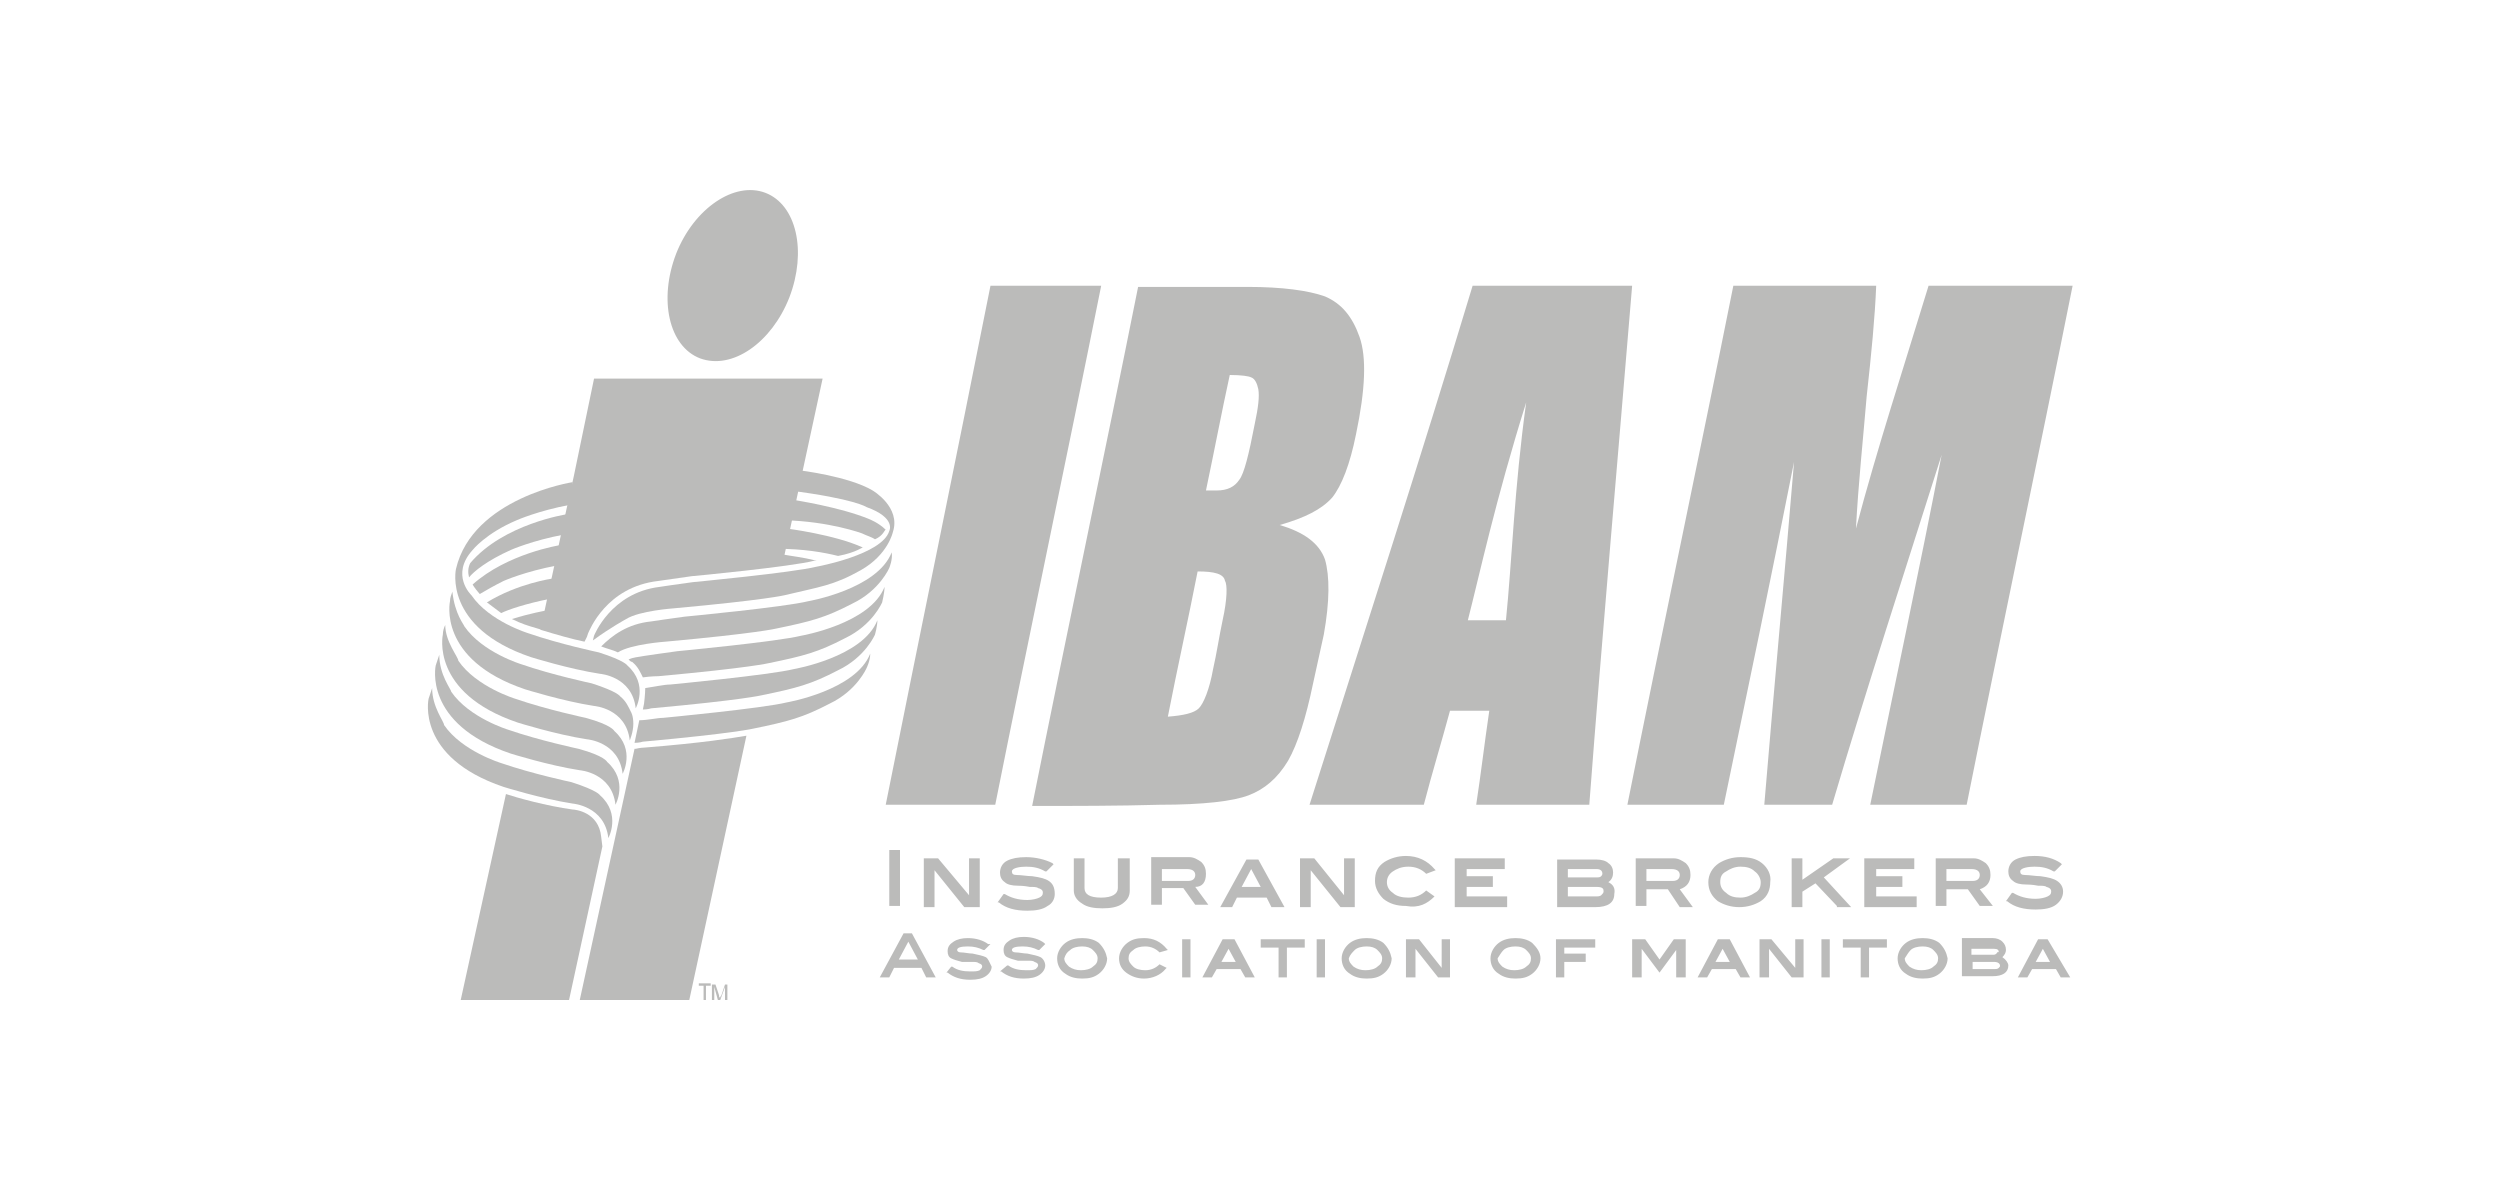 <svg id="Layer_1" xmlns="http://www.w3.org/2000/svg" viewBox="0 0 210 100"><style>.st0{fill:#bbbbba}</style><path class="st0" d="M74.7 71.4h.9v4.7h-.9zM78.5 73.1l2.5 3.1h1.3v-4.1h-.9v3.1l-2.6-3.1h-1.2v4.1h.9zM88.1 74c-.3-.2-.7-.3-1.4-.4-.4 0-.9-.1-1.3-.1-.3 0-.4-.1-.4-.3 0-.3.7-.4 1.2-.4.6 0 1.1.1 1.6.4h.1l.6-.6-.1-.1c-.6-.3-1.4-.5-2.2-.5-.7 0-1.2.1-1.6.3-.4.2-.6.6-.6 1 0 .3.1.6.4.8.2.2.6.3 1.1.3.1 0 .5 0 1 .1.3 0 .6 0 .7.1.4.1.4.3.4.4 0 .2-.1.3-.3.4-.2.1-.6.2-1 .2-.8 0-1.4-.2-1.9-.5h-.1l-.5.7h.1c.6.5 1.4.7 2.4.7.7 0 1.3-.1 1.7-.4.4-.2.6-.6.6-1 0-.6-.2-.9-.5-1.1zM94.8 72.1h-.9v2.5c0 .5-.5.8-1.4.8-1 0-1.4-.3-1.4-.8v-2.5h-.9v2.7c0 .4.2.8.7 1.1.4.3 1 .4 1.7.4s1.3-.1 1.7-.4c.4-.3.6-.6.6-1.1v-2.7zM101.3 73.4c0-.4-.1-.7-.4-1-.3-.2-.6-.4-1-.4h-3.2v4h.9v-1.4h1.8l1 1.4h1.1l-1.1-1.5c.6 0 .9-.4.9-1.1zm-3.7-.4h2.1c.6 0 .7.3.7.5s-.1.5-.6.5h-2.2v-1zM107.9 76.2l-2.2-4h-1l-2.2 4h1l.4-.8h2.5l.4.8h1.1zm-2-1.7h-1.6l.8-1.5.8 1.5zM113.8 72.1h-.9v3.1l-2.5-3.1h-1.2v4.1h.9v-3.1l2.5 3.1h1.2zM120.5 75.3l-.7-.5c-.4.4-.9.6-1.5.6-.5 0-1-.1-1.3-.4-.3-.2-.5-.5-.5-.9s.2-.7.5-.9c.3-.2.7-.4 1.3-.4.6 0 1.1.2 1.5.6l.8-.3-.1-.1c-.6-.7-1.4-1.1-2.4-1.1-.7 0-1.3.2-1.8.5-.6.4-.8.9-.8 1.6 0 .6.3 1.1.7 1.5.5.4 1.1.6 1.9.6 1.1.2 1.8-.2 2.4-.8zM126.6 75.3h-3.4v-.8h2.2v-.9h-2.2V73h3.2v-.9h-4.2v4.1h4.4zM135.1 74.1c.3-.2.4-.5.4-.8 0-.3-.1-.6-.4-.8-.2-.2-.6-.3-1-.3h-3.3v4h3.2c1.1 0 1.6-.4 1.6-1.1.1-.5-.1-.8-.5-1zm-3.4.4h2.4c.6 0 .6.2.6.4 0 .1-.1.2-.2.3-.1.1-.3.1-.5.1h-2.3v-.8zm2.8-.9c-.1.1-.2.1-.4.1h-2.4V73h2.4c.4 0 .5.2.5.4 0 0 0 .1-.1.2zM141.1 76.2h1.1l-1.1-1.5c.6-.2.9-.6.9-1.2 0-.4-.1-.7-.4-1-.3-.2-.6-.4-1-.4h-3.2v4h.9v-1.4h1.8l1 1.5zm-2.8-3.2h2.1c.6 0 .7.3.7.5s-.1.5-.6.5h-2.2v-1zM148 72.5c-.5-.4-1.1-.5-1.8-.5s-1.3.2-1.8.5c-.6.4-.9 1-.9 1.6 0 .7.3 1.2.8 1.6.5.3 1.1.5 1.8.5s1.3-.2 1.8-.5c.6-.4.8-1 .8-1.6.1-.6-.2-1.2-.7-1.6zm-3 .7c.3-.2.7-.4 1.2-.4s.9.1 1.2.4c.3.2.5.6.5.9 0 .4-.1.7-.5.9-.3.2-.7.4-1.2.4s-.9-.1-1.2-.4c-.3-.2-.5-.5-.5-.9s.1-.7.5-.9zM153.2 73.7l2.2-1.6H154l-2.6 1.8v-1.8h-.9v4.1h.9v-1.3l1.1-.7 1.8 1.9v.1h1.2zM157.6 74.5h2.2v-.9h-2.2V73h3.2v-.9h-4.2v4.1h4.4v-.9h-3.4zM166.3 74.7c.6-.2.9-.6.9-1.2 0-.4-.1-.7-.4-1-.3-.2-.6-.4-1-.4h-3.2v4h.9v-1.4h1.8l1 1.4h1.1l-1.1-1.4zm-2.8-1.7h2.1c.6 0 .7.3.7.5s-.1.5-.6.5h-2.2v-1zM173.3 74.9c0-.4-.2-.7-.5-.9-.3-.2-.7-.3-1.4-.4-.4 0-.9-.1-1.3-.1-.3 0-.4-.1-.4-.3 0-.3.7-.4 1.2-.4.6 0 1.1.1 1.6.4h.1l.6-.6-.1-.1c-.6-.4-1.3-.6-2.2-.6-.7 0-1.2.1-1.6.3-.4.2-.6.6-.6 1 0 .3.1.6.4.8.2.2.6.3 1.1.3.1 0 .5 0 1 .1.3 0 .6 0 .7.1.4.1.4.3.4.4 0 .2-.1.3-.3.4-.2.1-.6.2-1 .2-.8 0-1.4-.2-1.9-.5h-.1l-.5.7h.1c.6.5 1.4.7 2.4.7.7 0 1.3-.1 1.7-.4.4-.3.6-.7.6-1.1zM75.9 78.4l-2 3.7h.8l.4-.8h2.3l.4.8h.8l-2-3.7h-.7zm1.2 2.2h-1.6l.8-1.5.8 1.5zM82.8 80.4c-.2-.1-.6-.2-1.1-.3-.3 0-.7-.1-1-.1-.2 0-.3-.1-.3-.2 0-.2.3-.3.9-.3.5 0 .9.1 1.3.3h.1l.5-.5H83c-.4-.3-1-.5-1.7-.5-.5 0-.9.1-1.2.3-.3.2-.5.4-.5.8 0 .3.1.5.3.6.2.1.5.2.9.3h.8c.3 0 .5 0 .6.1.3.1.3.2.3.3 0 .1-.1.2-.2.3-.2.1-.4.1-.8.1-.6 0-1.1-.1-1.5-.4h-.1l-.4.5h.1c.5.4 1.1.6 1.9.6.6 0 1-.1 1.3-.3.3-.2.5-.5.5-.8-.2-.4-.3-.7-.5-.8zM87.4 80.4c-.2-.1-.6-.2-1.1-.3-.3 0-.7-.1-1-.1-.2 0-.3-.1-.3-.2 0-.2.3-.3.9-.3.5 0 .9.1 1.3.3h.1l.5-.5-.1-.1c-.4-.3-1-.5-1.7-.5-.5 0-.9.1-1.2.3-.3.2-.5.4-.5.8 0 .3.1.5.3.6.2.1.5.2.9.3h.8c.3 0 .5 0 .6.1.3.1.3.2.3.3 0 .1-.1.2-.2.3-.2.1-.4.1-.8.1-.6 0-1.1-.1-1.5-.4h-.1l-.6.5h.1c.5.4 1.1.6 1.9.6.6 0 1-.1 1.3-.3.3-.2.5-.5.5-.8 0-.3-.2-.6-.4-.7zM92.3 79.2c-.4-.3-.9-.4-1.4-.4-.5 0-1 .1-1.4.4-.4.3-.7.8-.7 1.3s.2 1 .7 1.3c.4.3.9.4 1.4.4.6 0 1-.1 1.4-.4.4-.3.7-.8.7-1.3-.1-.5-.3-.9-.7-1.3zm-2.4.6c.2-.2.6-.3 1-.3s.7.1.9.3c.2.2.4.4.4.7 0 .3-.1.5-.4.7-.2.2-.6.3-1 .3s-.7-.1-1-.3c-.2-.2-.4-.4-.4-.7.1-.3.2-.5.5-.7zM95.2 79.8c.2-.2.6-.3 1-.3.5 0 .9.2 1.2.5l.7-.2-.1-.1c-.5-.6-1.1-.9-1.9-.9-.6 0-1 .1-1.4.4-.4.3-.7.8-.7 1.3s.2.9.6 1.2c.4.3.9.5 1.5.5.7 0 1.4-.3 1.8-.8l.1-.1-.6-.3c-.3.3-.7.5-1.2.5-.4 0-.8-.1-1-.3-.2-.2-.4-.4-.4-.7 0-.3.1-.5.4-.7zM99.3 78.9h.7v3.2h-.7zM102.7 78.9l-1.7 3.2h.8l.4-.7h2l.4.7h.8l-1.7-3.2h-1zm1.1 1.9h-1.2l.6-1.1.6 1.1zM105.9 79.6h1.5v2.5h.7v-2.5h1.5v-.7h-3.7zM110.6 78.9h.7v3.2h-.7zM116.2 79.2c-.4-.3-.9-.4-1.4-.4-.5 0-1 .1-1.4.4-.4.3-.7.8-.7 1.3s.2 1 .7 1.3c.4.3.9.4 1.4.4.6 0 1-.1 1.4-.4.4-.3.7-.8.7-1.3-.1-.5-.3-.9-.7-1.3zm-2.4.6c.2-.2.6-.3 1-.3s.7.1.9.3c.2.2.4.4.4.7 0 .3-.1.5-.4.7-.2.2-.6.3-1 .3s-.7-.1-1-.3c-.2-.2-.4-.4-.4-.7.1-.3.3-.5.5-.7zM121.1 81.3l-1.9-2.4h-1.1v3.2h.8v-2.4l1.9 2.4h1v-3.2h-.7zM128.7 79.2c-.4-.3-.9-.4-1.4-.4-.5 0-1 .1-1.4.4-.4.3-.7.8-.7 1.3s.2 1 .7 1.3c.4.3.9.4 1.4.4.6 0 1-.1 1.4-.4.4-.3.7-.8.7-1.3s-.3-.9-.7-1.3zm-2.4.6c.2-.2.6-.3 1-.3s.7.1.9.3c.2.2.4.4.4.7 0 .3-.1.5-.4.7-.2.2-.6.3-1 .3s-.7-.1-1-.3c-.2-.2-.4-.4-.4-.7.2-.3.3-.5.5-.7zM130.7 82.1h.7v-1.3h1.8v-.7h-1.8v-.5h2.6v-.7h-3.3zM139.4 80.6l-1.2-1.7h-1.1v3.2h.8v-2.4l1.5 2 1.4-1.9v2.3h.8v-3.2h-1zM144.3 78.9l-1.7 3.2h.8l.4-.7h2l.4.7h.8l-1.7-3.2h-1zm1 1.9h-1.2l.6-1.1.6 1.1zM150.8 81.3l-2-2.4h-1v3.2h.8v-2.4l1.9 2.4h1v-3.2h-.7zM153 78.9h.7v3.2h-.7zM154.8 79.6h1.5v2.5h.7v-2.5h1.5v-.7h-3.7zM162.9 79.2c-.4-.3-.9-.4-1.4-.4-.5 0-1 .1-1.4.4-.4.3-.7.8-.7 1.3s.2 1 .7 1.3c.4.3.9.4 1.4.4.6 0 1-.1 1.4-.4.4-.3.7-.8.7-1.3-.1-.5-.3-.9-.7-1.3zm-2.4.6c.2-.2.6-.3 1-.3s.7.1.9.3c.2.2.4.4.4.7 0 .3-.1.5-.4.7-.2.2-.6.3-1 .3s-.7-.1-1-.3c-.2-.2-.4-.4-.4-.7.2-.3.3-.5.5-.7zM168.2 80.4c.2-.2.3-.4.3-.6 0-.3-.1-.5-.3-.7-.2-.2-.5-.3-.8-.3h-2.6V82h2.6c.8 0 1.3-.3 1.3-.9 0-.2-.2-.5-.5-.7zm-.5-.3c-.1.1-.2.1-.3.1h-1.8v-.5h1.9c.3 0 .4.1.4.3-.1-.1-.1 0-.2.1zm-2.1.7h1.9c.4 0 .5.2.5.3 0 .1 0 .1-.1.2s-.2.1-.4.1h-1.8v-.6zM172 78.9h-.8l-1.7 3.2h.8l.4-.7h2l.4.7h.8l-1.9-3.2zm.2 1.9H171l.6-1.1.6 1.1z"/><path d="M162 24h12.1c-2.9 14.5-6 29.1-8.9 43.6h-8.1c2-9.8 4.1-19.6 6-29.4-3.1 9.8-6.3 19.6-9.2 29.4h-5.7c.8-9.6 1.7-19.2 2.5-28.8-1.9 9.6-3.9 19.2-5.9 28.8h-8.1c2.9-14.5 6-29.1 8.9-43.6h12c-.1 2.6-.4 5.7-.8 9.3-.3 3.6-.7 7.3-.9 11.1 1.8-6.8 4-13.5 6.1-20.4zm-38.7 28.1h3.2c.5-4.9.7-11.1 1.7-18.3-2.6 8.3-3.9 14.4-4.9 18.3zm.4-28.1h13.4c-1.2 14.5-2.5 29.1-3.6 43.6H124c.4-2.6.7-5.2 1.1-7.9h-3.3c-.7 2.6-1.5 5.2-2.2 7.9H110c4.6-14.5 9.3-29 13.7-43.6zm-23.1 24c-.8 4.1-1.7 8.1-2.5 12.2 1.3-.1 2.2-.3 2.6-.7.4-.4.9-1.6 1.2-3.3.3-1.3.5-2.7.8-4.1.4-1.8.4-3 .2-3.3-.1-.6-.9-.8-2.3-.8zm2.7-16.5c-.7 3.2-1.3 6.4-2 9.7h.9c.9 0 1.5-.3 1.9-.9.4-.5.8-2.1 1.3-4.7.3-1.4.4-2.3.3-2.9-.1-.5-.3-.9-.6-1-.2-.1-.8-.2-1.8-.2zM86.7 67.7c2.9-14.5 6-29.1 8.9-43.6h9.2c2.9 0 5.1.3 6.5.8 1.4.6 2.3 1.7 2.9 3.4.6 1.7.5 4.4-.3 8.2-.5 2.5-1.2 4.3-2 5.3-.9 1-2.3 1.7-4.4 2.3 2 .6 3.3 1.5 3.8 2.9.4 1.4.4 3.5-.1 6.3-.3 1.4-.6 2.7-.9 4.1-.6 2.9-1.3 5.1-2.1 6.5-.9 1.5-2 2.4-3.3 2.9-1.3.5-3.8.8-7.5.8-3.5.1-7.1.1-10.7.1zM83.2 24h9.3c-2.9 14.5-6 29.1-8.9 43.6h-9.2c2.9-14.5 5.9-29 8.8-43.6z" fill-rule="evenodd" clip-rule="evenodd" fill="#bbbbba"/><path class="st0" d="M58.8 30.1c-2.6-1-3.5-4.9-2-8.8 1.5-3.8 4.9-6.1 7.5-5.1 2.6 1 3.5 4.9 2 8.8-1.5 3.8-4.8 6.1-7.5 5.1zM48.1 40.5s-8.4 1.3-9.8 7.3c0 0-1.1 4.9 6.3 7.4 0 0 3.2 1 5.8 1.4 0 0 2.7.2 3 2.9 0 0 1.1-2-.7-3.6 0 0-.2-.4-2.4-1.1 0 0-3.3-.7-5.9-1.6 0 0-3.3-1-4.8-3.2 0 0-1.8-1.7.1-3.8 0 0 1.1-1.4 3.7-2.5 0 0 1.8-.8 4.5-1.3l.2-1.9z"/><path class="st0" d="M47.6 43.2s-5.3.8-8.1 4.1c-.2.4-.2.8-.1 1.2.4-.5 1.5-1.4 3.5-2.3 0 0 1.8-.8 4.5-1.3l.2-1.7zM38 49.7c-.1.3-.2.5-.2.8 0 0-1.1 4.9 6.3 7.4 0 0 3.2 1 5.8 1.4 0 0 2.7.2 3 2.9 0 0 .3-.7.3-1.4s-.2-1-.2-1c-.2-.4-.4-.9-.9-1.3 0 0-.2-.4-2.4-1.1 0 0-3.3-.7-5.9-1.6 0 0-3.3-1-4.8-3.2 0-.1-.8-1-1-2.9zM40.3 49.9c.5-.3 1.2-.7 2-1.1 0 0 1.8-.8 4.5-1.3l.2-1.7s-4.4.7-7.3 3.3c.1.2.5.7.6.8z"/><path class="st0" d="M37.4 52.5c-.1.2-.2.5-.2.8 0 0-1.1 4.9 6.3 7.4 0 0 3.2 1 5.8 1.4 0 0 2.7.2 3 2.9 0 0 1.1-2-.7-3.6 0 0-.2-.5-2.4-1.1 0 0-3.3-.7-5.9-1.6 0 0-3.3-1-4.8-3.2 0-.3-1.1-1.6-1.1-3zM45.8 51.3s-1.2.2-2.8.7c.8.4 1.5.6 1.5.6.3.1.7.2 1 .3l.3-1.6zM46.2 50.3l.2-1.7s-2.9.4-5.5 2l1.2.9c.6-.3 2.1-.8 4.1-1.2z"/><path class="st0" d="M36.9 55l-.3.9s-1.1 4.9 6.3 7.4c0 0 3.2 1 5.8 1.4 0 0 2.7.2 3 2.9 0 0 1.1-2-.7-3.6 0 0-.2-.5-2.4-1.1 0 0-3.3-.7-5.9-1.6 0 0-3.3-1-4.8-3.2 0-.2-1-1.4-1-3.1z"/><path class="st0" d="M36.3 57.8l-.3.9s-1.1 4.9 6.3 7.4c0 0 3.2 1 5.8 1.4 0 0 2.7.2 3 2.9 0 0 1.1-2-.7-3.6 0 0-.2-.4-2.4-1.1 0 0-3.3-.7-5.9-1.6 0 0-3.3-1-4.8-3.2 0-.3-1-1.5-1-3.1zM49.9 53.4s1.4-3.6 5.5-4.1c0 0 2-.3 2.8-.4 0 0 8.4-.8 10.4-1.3 0 0 5.5-1 6.1-3 0 0 .6-1.1-1.9-2 0 0-1-.7-6.5-1.4l.8-1.7s4.2.5 6.2 1.7c0 0 2.4 1.4 1.7 3.5 0 0-.4 1.9-2.7 3.2-2.3 1.3-3.5 1.4-6.4 2.1 0 0-1.6.4-9.3 1.1 0 0-2.9.2-4 .9 0 0-1.3.7-2.8 1.8l.1-.4z"/><path class="st0" d="M73.5 45.3c-.3-.2-.7-.3-1.1-.5 0 0-2.7-1-6.5-1.1l.8-1.7s3.9.6 6.3 1.6c0 0 .8.3 1.4.9-.1 0-.2.5-.9.8M70.4 46.7c-1.2-.3-2.9-.6-5.1-.6l.8-1.7s4 .5 6.4 1.6c0-.1-.5.4-2.1.7zM48.1 68c-2.2-.3-4.7-1-5.6-1.3L38.7 84h9.1l2.8-12.9-.1-.8c-.2-2.1-2.2-2.3-2.4-2.3zM74.9 46.4c-1.2 3.1-7 4.1-7 4.1-2 .5-10.4 1.3-10.4 1.3-.8.1-2.8.4-2.8.4-2 .2-3.3 1.2-4.2 2.1.5.2 1 .3 1.4.5 1.1-.7 4-.9 4-.9 7.7-.7 9.3-1.1 9.3-1.1 2.9-.6 4.1-.9 6.4-2.1 2.3-1.1 3.1-3 3.1-3s.3-.7.2-1.3zM73.1 54.9c-1.2 3.1-7 4.1-7 4.1-2 .5-10.4 1.3-10.4 1.3-.5 0-1.3.2-2 .2l-.4 1.9c.4 0 .7-.1.7-.1 7.7-.7 9.3-1.1 9.3-1.1 2.9-.6 4.1-.9 6.4-2.1 2.3-1.1 3.1-3 3.1-3s.3-.6.3-1.2z"/><path class="st0" d="M73.7 52.1c-1.2 3.1-7 4.1-7 4.1-2 .5-10.4 1.3-10.4 1.3-.5 0-1.4.2-2.1.3 0 .5-.1 1.3-.1 1.3l-.1.5c.4 0 .7-.1.7-.1 7.7-.7 9.3-1.1 9.3-1.1 2.9-.6 4.1-.9 6.4-2.1 2.3-1.1 3.1-3 3.1-3s.2-.7.2-1.2z"/><path class="st0" d="M74.3 49.3c-1.2 3.1-7 4.1-7 4.1-2 .5-10.4 1.3-10.4 1.3-.8.1-2.8.4-2.8.4-.5.1-.9.1-1.3.3.1.1.2.2.3.2.5.4.7.9.9 1.3.7-.1 1.3-.1 1.3-.1 7.7-.7 9.3-1.1 9.3-1.1 2.9-.6 4.1-.9 6.4-2.1 2.3-1.1 3.1-3 3.1-3s.2-.8.2-1.3z"/><g><path class="st0" d="M49.3 53.5l.1-.3c.1-.2 1.5-3.9 5.9-4.4.1 0 2-.3 2.8-.4.1 0 8.4-.8 10.3-1.3h.2c-1.2-.3-2.2-.4-2.7-.5l3.2-14.8H49.9L48.2 40l-.6 2.7-2.2 10.2c1.3.4 2.7.8 3.7 1l.2-.4z"/></g><g><path class="st0" d="M54.1 62.8s-.3 0-.7.1h-.1L48.7 84h9.2l4.8-22.2c-1.2.2-3.6.6-8.6 1z"/></g><g><path class="st0" d="M59.1 84v-1.2h-.4v-.2h1v.2h-.4V84h-.2zM59.8 84v-1.3h.3l.3.9c0 .1 0 .2.1.2 0 0 0-.1.1-.2l.3-.9h.2V84h-.2v-1.1l-.4 1.1h-.2l-.3-1.1V84h-.2z"/></g></svg>